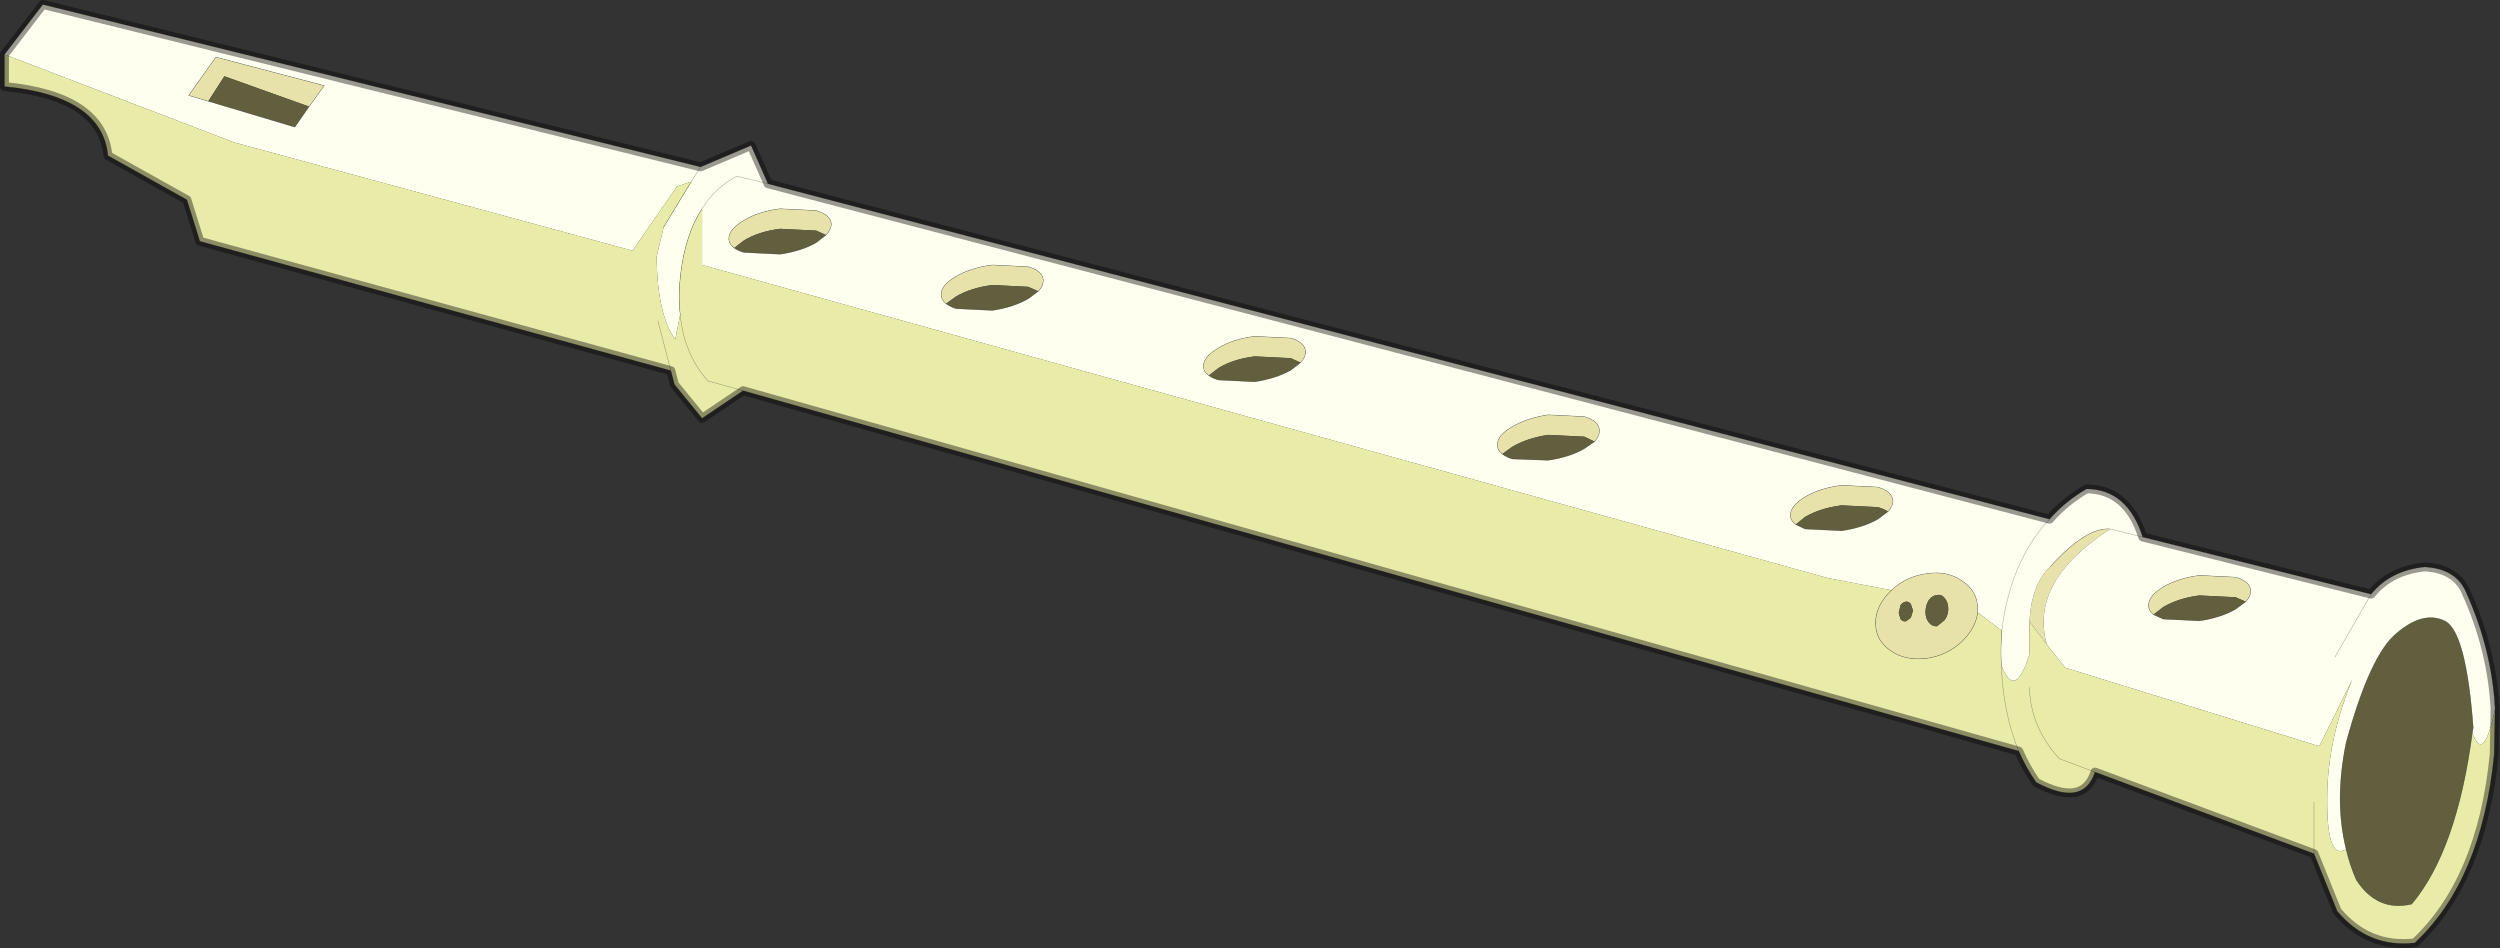 <?xml version="1.0" encoding="UTF-8" standalone="no"?>
<svg xmlns:xlink="http://www.w3.org/1999/xlink" height="106.3px" width="280.25px" xmlns="http://www.w3.org/2000/svg">
  <rect width="100%" height="100%" fill="#333333" stroke="none"/>
  <g transform="matrix(1.0, 0.0, 0.0, 1.0, 140.1, 53.1)">
    <path d="M5.7 -12.45 L4.6 -12.95 0.55 -13.15 Q-1.85 -12.85 -3.5 -11.85 L-4.6 -11.0 Q-5.2 -11.45 -5.2 -12.05 -5.2 -13.1 -3.5 -14.1 -1.85 -15.1 0.55 -15.4 L4.6 -15.2 Q6.25 -14.7 6.25 -13.65 6.25 -13.05 5.7 -12.45 M28.3 -2.2 Q27.75 -2.65 27.75 -3.25 27.75 -4.3 29.4 -5.25 31.1 -6.25 33.45 -6.6 L37.5 -6.4 Q39.2 -5.9 39.2 -4.8 39.2 -4.2 38.65 -3.6 L37.5 -4.15 33.45 -4.35 Q31.1 -4.0 29.4 -3.0 L28.3 -2.2 M96.45 6.2 Q87.35 12.1 89.35 19.15 L87.4 16.55 Q87.65 12.35 89.75 10.4 93.8 5.95 96.45 6.2 M101.3 15.8 Q100.75 15.35 100.75 14.75 100.75 13.7 102.4 12.7 104.1 11.7 106.45 11.4 L110.5 11.6 Q112.2 12.1 112.2 13.15 112.2 13.75 111.65 14.35 L110.5 13.85 106.45 13.65 Q104.1 13.95 102.4 14.95 L101.3 15.8 M71.95 13.05 Q73.6 11.5 75.9 11.2 78.25 10.85 79.9 12.05 81.6 13.2 81.6 15.15 L81.6 15.55 Q81.4 17.25 79.9 18.75 78.25 20.35 75.9 20.7 73.5 21.0 71.85 19.85 70.15 18.7 70.15 16.75 70.15 14.8 71.85 13.15 L71.95 13.05 M61.2 5.7 Q60.6 5.25 60.6 4.65 60.6 3.6 62.25 2.6 63.95 1.6 66.35 1.3 L70.4 1.5 Q72.05 2.0 72.1 3.05 72.1 3.65 71.55 4.25 71.1 3.95 70.4 3.75 L66.35 3.55 Q63.95 3.85 62.25 4.85 L61.2 5.7 M74.1 14.6 Q73.85 14.3 73.55 14.35 73.2 14.4 72.95 14.75 L72.75 15.6 72.95 16.3 Q73.2 16.6 73.55 16.55 L74.1 16.15 74.35 15.35 74.1 14.6 M77.9 13.95 Q77.55 13.5 77.05 13.6 76.5 13.65 76.1 14.2 75.75 14.8 75.75 15.5 75.75 16.2 76.1 16.65 76.5 17.15 77.05 17.1 L77.9 16.4 Q78.3 15.85 78.3 15.15 78.3 14.45 77.9 13.95 M-105.45 -41.15 L-114.95 -44.55 -116.75 -41.75 -118.95 -42.4 -115.9 -46.7 -103.75 -43.5 -105.45 -41.15 M-57.8 -25.3 Q-58.4 -25.75 -58.4 -26.35 -58.4 -27.4 -56.7 -28.4 -55.05 -29.4 -52.65 -29.7 L-48.6 -29.5 Q-46.95 -29.0 -46.9 -27.95 -46.95 -27.35 -47.5 -26.75 L-48.6 -27.25 -52.65 -27.45 Q-55.05 -27.15 -56.7 -26.15 L-57.8 -25.3 M-34.05 -19.05 Q-34.6 -19.5 -34.6 -20.1 -34.6 -21.15 -32.95 -22.1 -31.25 -23.1 -28.85 -23.4 L-24.85 -23.2 Q-23.15 -22.7 -23.15 -21.65 -23.15 -21.05 -23.7 -20.45 L-24.85 -20.95 -28.85 -21.15 Q-31.25 -20.85 -32.95 -19.85 L-34.05 -19.05" fill="#e7e2a9" fill-rule="evenodd" stroke="none"/>
    <path d="M-4.6 -11.0 L-3.5 -11.85 Q-1.85 -12.85 0.55 -13.15 L4.6 -12.95 5.7 -12.45 4.6 -11.6 Q2.9 -10.65 0.55 -10.3 L-3.5 -10.5 Q-4.2 -10.7 -4.6 -11.0 M38.65 -3.6 L37.5 -2.8 Q35.85 -1.85 33.45 -1.5 L29.4 -1.65 Q28.7 -1.9 28.3 -2.2 L29.4 -3.0 Q31.1 -4.0 33.45 -4.35 L37.5 -4.15 38.65 -3.6 M122.9 42.1 Q121.55 36.7 122.9 30.15 125.6 20.25 128.6 17.85 131.55 15.35 133.95 16.5 136.35 17.65 137.15 28.5 L137.05 29.05 Q135.3 42.25 130.25 48.25 126.4 49.15 124.05 45.55 123.3 43.85 122.9 42.1 M101.3 15.8 L102.4 14.95 Q104.1 13.95 106.45 13.65 L110.5 13.85 111.65 14.35 110.5 15.2 Q108.85 16.15 106.45 16.5 L102.4 16.3 101.3 15.8 M61.2 5.7 L62.25 4.85 Q63.95 3.85 66.35 3.55 L70.4 3.75 Q71.1 3.95 71.55 4.25 L70.4 5.1 Q68.75 6.05 66.35 6.4 L62.25 6.2 61.2 5.7 M77.9 13.95 Q78.3 14.45 78.3 15.15 78.3 15.85 77.9 16.4 L77.05 17.1 Q76.5 17.15 76.1 16.65 75.75 16.2 75.75 15.5 75.75 14.8 76.1 14.2 76.5 13.65 77.05 13.6 77.55 13.5 77.9 13.95 M74.1 14.6 L74.35 15.35 74.1 16.15 73.55 16.55 Q73.2 16.6 72.95 16.3 L72.75 15.6 72.95 14.75 Q73.2 14.4 73.55 14.35 73.85 14.3 74.1 14.6 M-105.45 -41.15 L-107.05 -38.85 -116.75 -41.75 -114.95 -44.55 -105.45 -41.15 M-47.5 -26.75 L-48.6 -25.9 Q-50.25 -24.95 -52.65 -24.6 L-56.7 -24.8 Q-57.4 -25.0 -57.8 -25.3 L-56.7 -26.15 Q-55.05 -27.15 -52.65 -27.45 L-48.6 -27.25 -47.5 -26.75 M-23.7 -20.45 L-24.85 -19.6 Q-26.5 -18.65 -28.85 -18.3 L-32.95 -18.5 Q-33.65 -18.75 -34.05 -19.05 L-32.95 -19.85 Q-31.25 -20.85 -28.85 -21.15 L-24.85 -20.95 -23.7 -20.45" fill="#615f3d" fill-rule="evenodd" stroke="none"/>
    <path d="M5.7 -12.45 Q6.25 -13.05 6.25 -13.65 6.25 -14.7 4.6 -15.2 L0.55 -15.4 Q-1.85 -15.1 -3.5 -14.1 -5.2 -13.1 -5.2 -12.05 -5.2 -11.45 -4.6 -11.0 -4.2 -10.7 -3.5 -10.5 L0.55 -10.3 Q2.9 -10.65 4.6 -11.6 L5.7 -12.45 M38.65 -3.6 Q39.2 -4.2 39.2 -4.8 39.2 -5.9 37.5 -6.4 L33.45 -6.6 Q31.1 -6.25 29.4 -5.25 27.75 -4.3 27.75 -3.25 27.75 -2.65 28.3 -2.2 28.7 -1.9 29.4 -1.65 L33.45 -1.5 Q35.85 -1.85 37.5 -2.8 L38.65 -3.6 M121.65 20.55 L125.7 13.5 121.65 20.55 M100.1 7.1 L125.7 13.5 Q127.85 10.85 131.7 10.45 135.3 10.65 136.4 13.4 139.25 19.75 139.6 26.35 138.3 32.6 137.05 29.05 L137.15 28.5 Q136.35 17.65 133.95 16.5 131.55 15.35 128.6 17.85 125.6 20.25 122.9 30.15 121.55 36.7 122.9 42.1 120.55 43.55 120.8 35.2 121.05 29.25 123.6 23.05 L119.9 30.55 91.4 21.75 89.35 19.15 Q87.35 12.1 96.45 6.2 L100.1 7.1 96.45 6.2 Q93.8 5.95 89.75 10.4 87.65 12.35 87.4 16.55 L87.4 20.25 Q85.8 25.45 84.25 21.5 84.15 19.6 84.3 17.6 L81.6 15.55 81.6 15.15 Q81.6 13.2 79.9 12.05 78.25 10.85 75.9 11.2 73.6 11.5 71.95 13.05 L71.85 13.05 64.8 11.7 -61.4 -23.4 -61.4 -29.7 Q-63.25 -26.9 -63.8 -22.4 -64.1 -20.0 -63.85 -17.85 L-64.4 -15.05 Q-66.4 -17.75 -66.5 -24.3 L-65.7 -27.65 -62.6 -32.75 -64.2 -32.2 -69.2 -25.0 -113.9 -37.15 -139.6 -47.0 -135.3 -52.6 -61.6 -34.4 -61.55 -34.4 -55.9 -36.8 -54.0 -32.5 89.65 5.1 Q91.4 3.1 93.8 1.7 98.4 1.75 100.1 7.1 M111.65 14.35 Q112.2 13.75 112.2 13.15 112.2 12.1 110.5 11.6 L106.45 11.4 Q104.1 11.7 102.4 12.7 100.75 13.7 100.75 14.75 100.75 15.35 101.3 15.8 L102.4 16.3 106.45 16.5 Q108.85 16.15 110.5 15.2 L111.65 14.35 M89.65 5.1 Q85.25 9.8 84.3 17.6 85.25 9.8 89.65 5.1 M71.55 4.25 Q72.1 3.65 72.1 3.05 72.05 2.0 70.4 1.5 L66.35 1.3 Q63.95 1.6 62.25 2.6 60.6 3.6 60.6 4.65 60.6 5.25 61.2 5.7 L62.25 6.2 66.35 6.4 Q68.75 6.05 70.4 5.1 L71.55 4.25 M-116.75 -41.75 L-107.05 -38.85 -105.45 -41.15 -103.75 -43.5 -115.9 -46.7 -118.95 -42.4 -116.75 -41.75 M-61.55 -34.4 L-62.6 -32.75 -61.55 -34.4 M-47.5 -26.75 Q-46.95 -27.35 -46.9 -27.95 -46.95 -29.0 -48.6 -29.5 L-52.65 -29.7 Q-55.05 -29.4 -56.7 -28.4 -58.4 -27.4 -58.4 -26.35 -58.4 -25.75 -57.8 -25.3 -57.4 -25.0 -56.7 -24.8 L-52.65 -24.6 Q-50.25 -24.95 -48.6 -25.9 L-47.5 -26.75 M-54.0 -32.5 L-57.5 -33.35 Q-59.9 -32.1 -61.4 -29.7 -59.9 -32.1 -57.5 -33.35 L-54.0 -32.5 M-23.7 -20.45 Q-23.15 -21.05 -23.15 -21.65 -23.15 -22.7 -24.85 -23.2 L-28.85 -23.4 Q-31.25 -23.1 -32.95 -22.1 -34.6 -21.15 -34.6 -20.1 -34.6 -19.5 -34.05 -19.05 -33.65 -18.75 -32.95 -18.5 L-28.85 -18.3 Q-26.5 -18.65 -24.85 -19.6 L-23.7 -20.45" fill="#fffff0" fill-rule="evenodd" stroke="none"/>
    <path d="M89.35 19.15 L91.4 21.75 119.9 30.55 123.6 23.05 Q121.05 29.25 120.8 35.2 120.55 43.55 122.9 42.1 123.3 43.85 124.05 45.55 126.4 49.15 130.25 48.25 135.3 42.25 137.05 29.05 138.3 32.6 139.6 26.35 L139.5 31.5 Q138.1 45.6 130.6 52.6 125.4 53.2 121.9 49.05 L119.3 42.6 94.75 33.45 Q93.45 37.45 88.15 34.6 87.0 32.95 86.2 31.1 L-56.8 -9.3 -61.4 -6.2 -64.5 -10.0 -64.9 -11.55 -117.7 -26.05 -119.15 -30.7 -128.0 -35.65 Q-128.65 -42.35 -139.6 -43.4 L-139.6 -47.0 -113.9 -37.15 -69.2 -25.0 -64.2 -32.2 -62.6 -32.75 -65.7 -27.65 -66.5 -24.3 Q-66.4 -17.75 -64.4 -15.05 L-63.85 -17.85 Q-64.1 -20.0 -63.8 -22.4 -63.25 -26.9 -61.4 -29.7 L-61.4 -23.4 64.8 11.7 71.85 13.05 71.85 13.15 Q70.15 14.8 70.15 16.75 70.15 18.7 71.85 19.85 73.5 21.0 75.9 20.7 78.25 20.35 79.9 18.75 81.4 17.25 81.6 15.55 L84.3 17.6 Q84.15 19.6 84.25 21.5 85.8 25.45 87.4 20.25 L87.4 16.55 89.35 19.15 M86.2 31.1 Q84.45 26.85 84.25 21.5 84.45 26.85 86.2 31.1 M119.3 36.8 L119.3 42.6 119.3 36.8 M87.4 23.95 Q87.5 28.4 90.75 31.95 L94.75 33.45 90.75 31.95 Q87.5 28.4 87.4 23.95 M-56.8 -9.3 L-60.75 -10.4 Q-63.45 -13.45 -63.85 -17.85 -63.45 -13.45 -60.75 -10.4 L-56.8 -9.3 M-66.35 -17.15 L-64.9 -11.55 -66.35 -17.15" fill="#e9eba9" fill-rule="evenodd" stroke="none"/>
    <path d="M5.7 -12.45 Q6.25 -13.05 6.25 -13.65 6.25 -14.7 4.6 -15.2 L0.55 -15.4 Q-1.85 -15.1 -3.5 -14.1 -5.2 -13.1 -5.2 -12.05 -5.2 -11.45 -4.6 -11.0 -4.2 -10.7 -3.5 -10.5 L0.55 -10.3 Q2.9 -10.65 4.6 -11.6 L5.7 -12.45 M28.3 -2.2 Q27.75 -2.65 27.75 -3.25 27.75 -4.3 29.4 -5.25 31.1 -6.25 33.45 -6.6 L37.5 -6.4 Q39.2 -5.9 39.2 -4.8 39.2 -4.2 38.65 -3.6 L37.5 -2.8 Q35.85 -1.85 33.45 -1.5 L29.4 -1.65 Q28.7 -1.9 28.3 -2.2 M125.7 13.5 L121.65 20.55 M139.6 26.35 Q139.25 19.75 136.4 13.4 135.3 10.65 131.7 10.45 127.85 10.85 125.7 13.5 L100.1 7.1 96.45 6.2 Q93.8 5.95 89.75 10.4 M122.9 42.1 Q121.55 36.7 122.9 30.15 125.6 20.25 128.6 17.85 131.55 15.35 133.95 16.5 136.35 17.65 137.15 28.5 L137.05 29.05 Q135.3 42.25 130.25 48.25 126.4 49.15 124.05 45.55 123.3 43.85 122.9 42.1 M139.6 26.35 L139.5 31.5 Q138.1 45.6 130.6 52.6 125.4 53.2 121.9 49.05 L119.3 42.6 94.75 33.45 Q93.45 37.45 88.15 34.6 87.0 32.95 86.2 31.1 L-56.8 -9.3 -61.4 -6.2 -64.5 -10.0 -64.9 -11.55 -117.7 -26.05 -119.15 -30.7 -128.0 -35.65 Q-128.65 -42.35 -139.6 -43.4 L-139.6 -47.0 -135.3 -52.6 -61.6 -34.4 -61.55 -34.4 -55.9 -36.8 -54.0 -32.5 89.65 5.1 Q91.4 3.1 93.8 1.7 98.4 1.75 100.1 7.1 M111.65 14.35 Q112.2 13.75 112.2 13.15 112.2 12.1 110.5 11.6 L106.45 11.4 Q104.1 11.7 102.4 12.7 100.75 13.7 100.75 14.75 100.75 15.35 101.3 15.8 L102.4 16.3 106.45 16.5 Q108.85 16.15 110.5 15.2 L111.65 14.35 M84.3 17.6 Q84.15 19.6 84.25 21.5 84.45 26.85 86.2 31.1 M84.3 17.6 Q85.25 9.8 89.65 5.1 M71.95 13.05 Q73.6 11.5 75.9 11.2 78.25 10.85 79.9 12.05 81.6 13.2 81.6 15.15 L81.6 15.55 Q81.4 17.25 79.9 18.75 78.25 20.35 75.9 20.7 73.5 21.0 71.85 19.85 70.15 18.7 70.15 16.75 70.15 14.8 71.85 13.15 L71.95 13.05 M-61.4 -29.7 Q-63.25 -26.9 -63.8 -22.4 -64.1 -20.0 -63.85 -17.85 -63.45 -13.45 -60.75 -10.4 L-56.8 -9.3 M94.75 33.45 L90.75 31.95 Q87.5 28.4 87.4 23.95 M119.3 42.6 L119.3 36.8 M71.55 4.25 Q72.1 3.65 72.1 3.05 72.05 2.0 70.4 1.5 L66.35 1.3 Q63.95 1.6 62.25 2.6 60.6 3.6 60.6 4.65 60.6 5.25 61.2 5.7 L62.25 6.2 66.35 6.4 Q68.75 6.05 70.4 5.1 L71.55 4.25 M-116.75 -41.75 L-107.05 -38.85 -105.45 -41.15 -103.75 -43.5 -115.9 -46.7 -118.95 -42.4 -116.75 -41.75 M-62.6 -32.75 L-61.55 -34.4 M-57.8 -25.3 Q-58.4 -25.75 -58.4 -26.35 -58.4 -27.4 -56.7 -28.4 -55.05 -29.4 -52.65 -29.7 L-48.6 -29.5 Q-46.95 -29.0 -46.9 -27.95 -46.95 -27.35 -47.5 -26.75 L-48.6 -25.9 Q-50.25 -24.95 -52.65 -24.6 L-56.7 -24.8 Q-57.4 -25.0 -57.8 -25.3 M-61.4 -29.7 Q-59.9 -32.1 -57.5 -33.35 L-54.0 -32.5 M-62.6 -32.75 L-65.7 -27.65 M-64.9 -11.55 L-66.35 -17.15 M-34.05 -19.05 Q-34.6 -19.5 -34.6 -20.1 -34.6 -21.15 -32.95 -22.1 -31.25 -23.1 -28.85 -23.4 L-24.85 -23.2 Q-23.15 -22.7 -23.15 -21.65 -23.15 -21.05 -23.7 -20.45 L-24.85 -19.6 Q-26.5 -18.65 -28.85 -18.3 L-32.95 -18.5 Q-33.65 -18.75 -34.05 -19.05 Z" fill="none" stroke="#000000" stroke-linecap="round" stroke-linejoin="round" stroke-opacity="0.412" stroke-width="0.05"/>
    <path d="M131.7 10.45 Q127.85 10.85 125.7 13.5 L100.1 7.1 Q98.4 1.75 93.8 1.7 91.4 3.1 89.65 5.1 L-54.0 -32.5 -55.9 -36.8 -61.55 -34.4 -61.6 -34.4 -135.3 -52.6 -139.6 -47.0 -139.6 -43.4 Q-128.65 -42.35 -128.0 -35.65 L-119.15 -30.7 -117.7 -26.05 -64.9 -11.55 -64.5 -10.0 -61.4 -6.2 -56.8 -9.3 86.2 31.1 Q87.0 32.95 88.15 34.6 93.45 37.45 94.75 33.45 L119.3 42.6 121.9 49.05 Q125.4 53.2 130.6 52.6 138.1 45.6 139.5 31.5 L139.6 26.35 Q139.25 19.75 136.4 13.4 135.3 10.65 131.7 10.45 Z" fill="none" stroke="#000000" stroke-linecap="round" stroke-linejoin="round" stroke-opacity="0.4" stroke-width="1.0"/>
  </g>
</svg>
